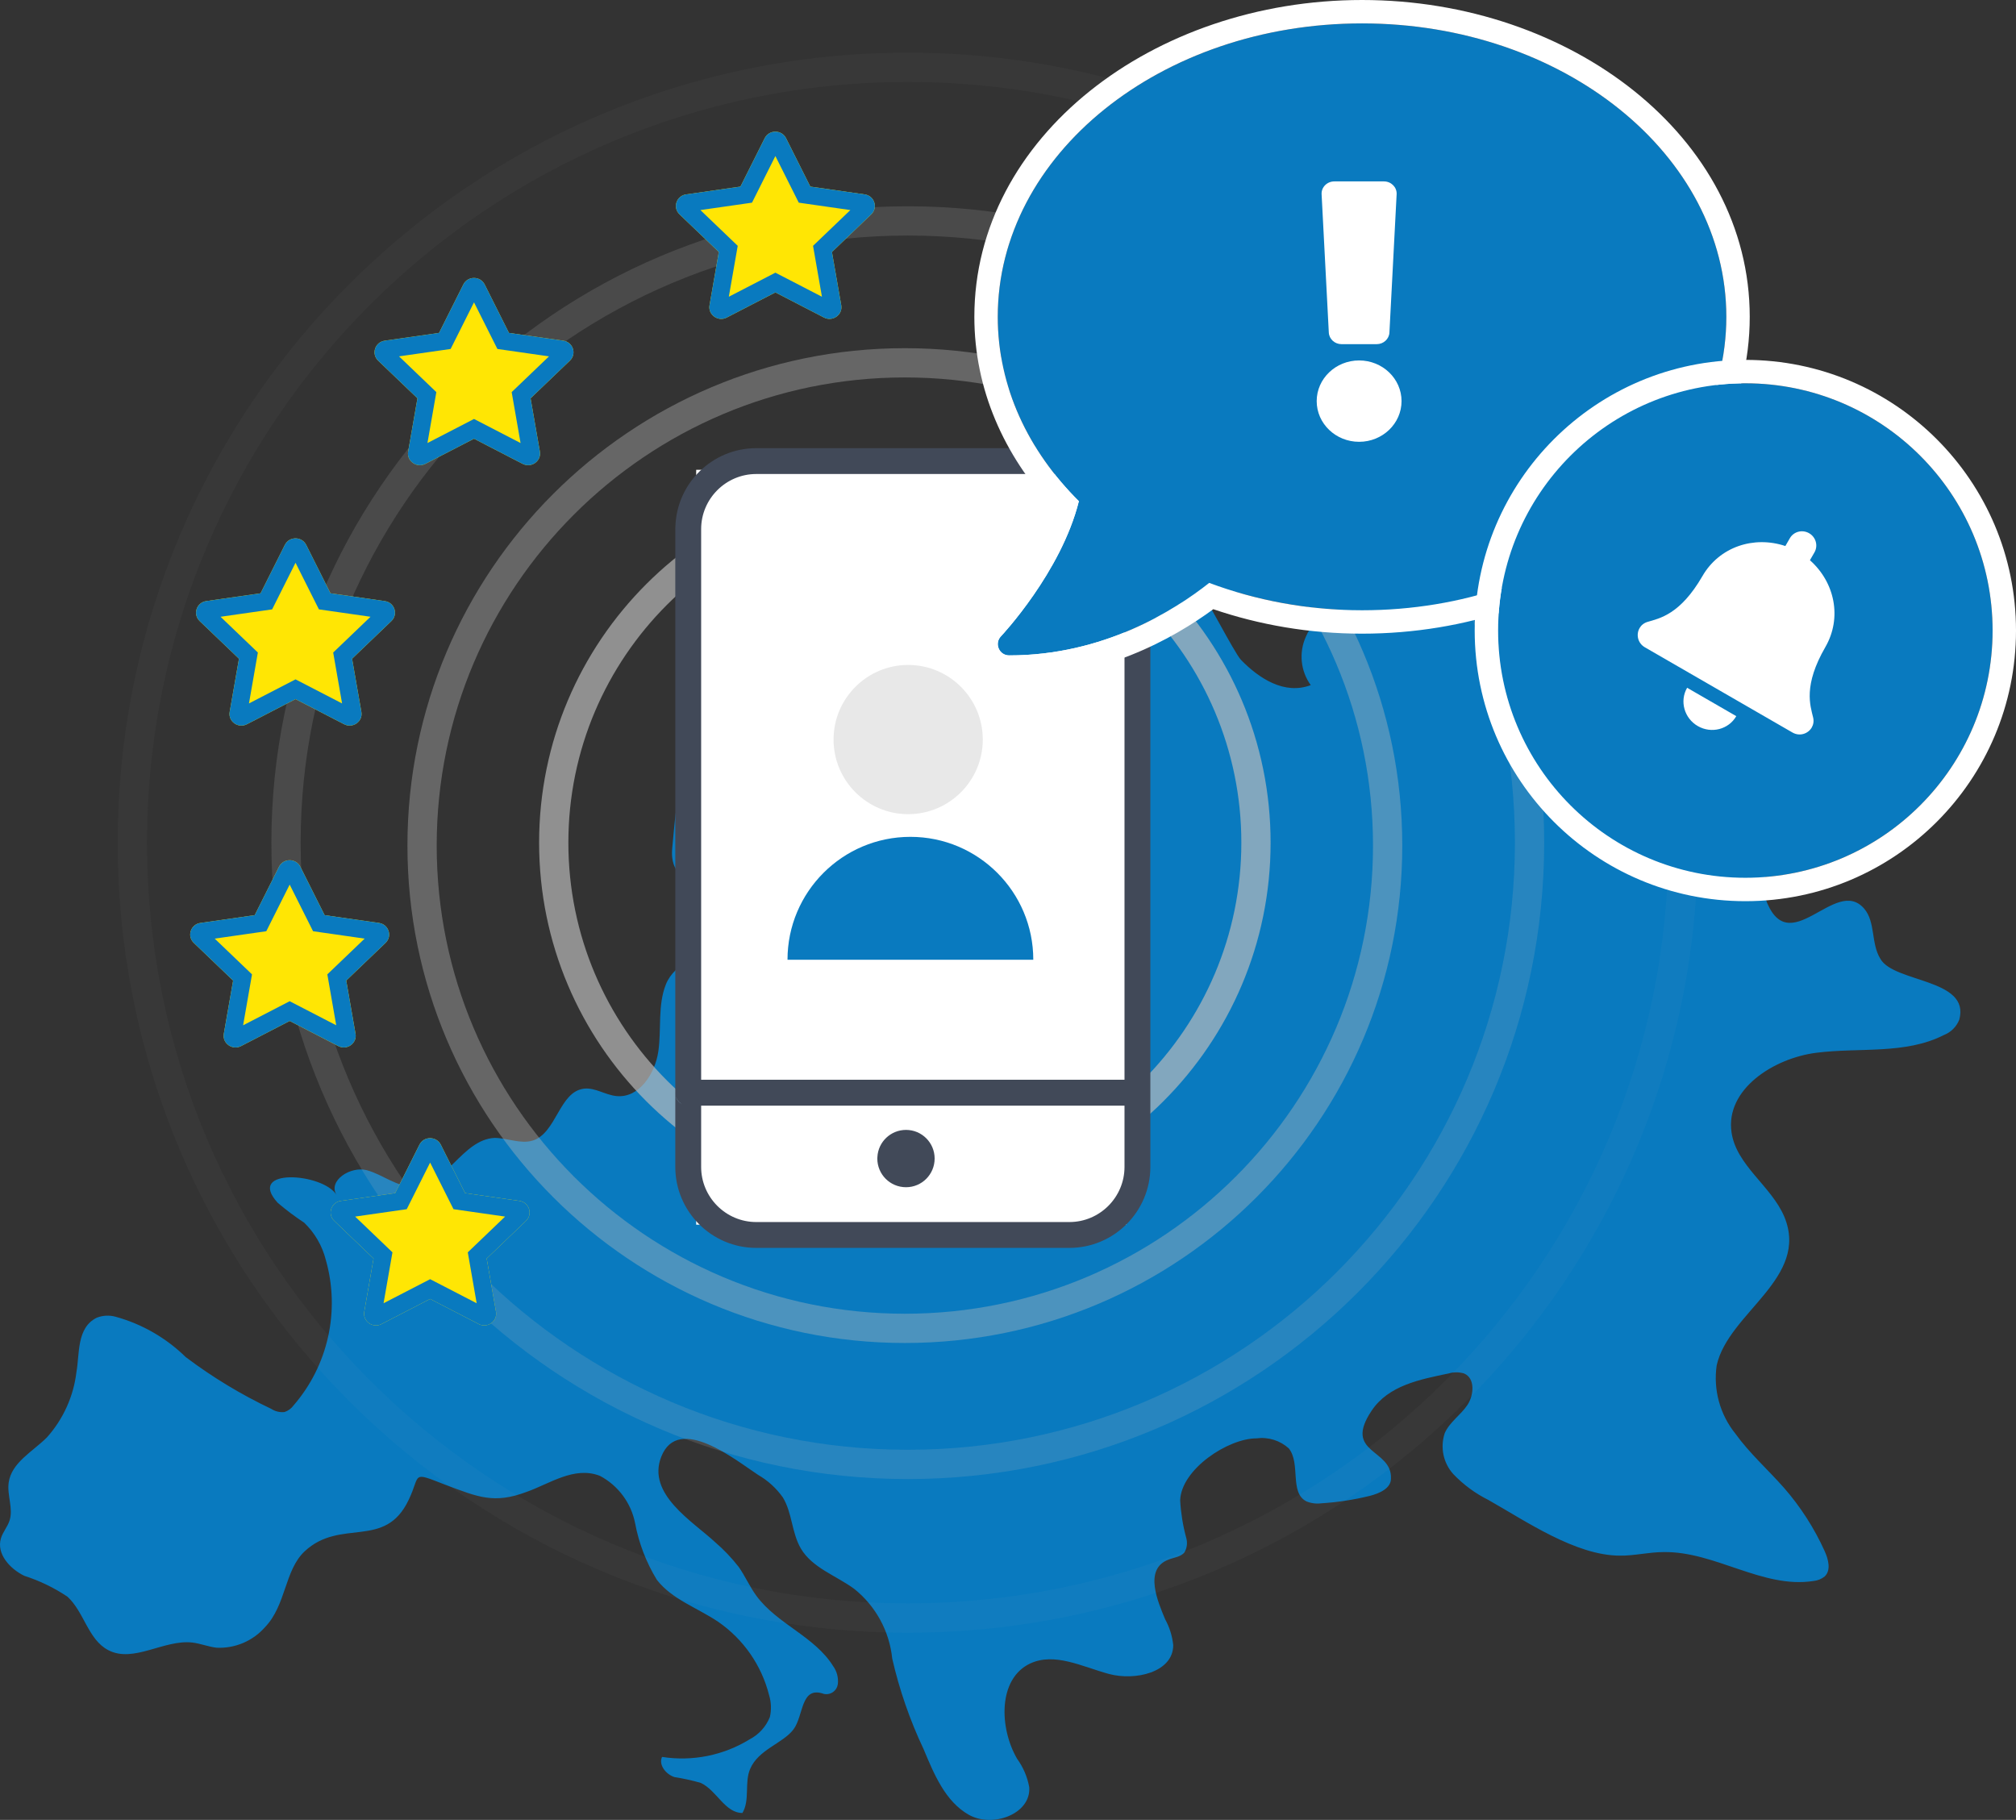 <svg width="689" height="622" viewBox="0 0 689 622" fill="none" xmlns="http://www.w3.org/2000/svg">
<rect x="0" y="0" width="689" height="622" fill="#333333" stroke="none"/>
<path d="M104.136 530.186C97.186 536.701 97.847 548.571 90.566 556.134C88.509 558.47 85.954 560.313 83.09 561.527C80.225 562.741 77.124 563.294 74.017 563.146C71.204 562.815 68.501 561.711 65.743 561.379C55.979 560.275 45.663 568.501 37.003 563.974C30.107 560.386 28.783 550.945 23.046 545.7C18.493 542.649 13.535 540.252 8.318 538.578C3.408 536.204 -1.281 531.069 0.319 525.769C0.926 523.671 2.526 521.905 3.243 519.752C4.622 515.611 2.36 511.029 2.967 506.722C3.905 499.876 11.186 496.122 16.041 491.264C21.631 485.011 25.157 477.182 26.135 468.849C27.239 462.776 26.135 453.721 33.086 450.354C35.127 449.555 37.372 449.438 39.485 450.022C48.526 452.508 56.784 457.258 63.481 463.825C72.585 470.687 82.363 476.606 92.662 481.492C94.013 482.382 95.633 482.772 97.241 482.596C98.481 482.181 99.56 481.39 100.33 480.332C106.148 473.619 110.203 465.561 112.129 456.885C114.055 448.21 113.792 439.192 111.362 430.644C110.137 425.785 107.576 421.368 103.971 417.891C100.819 415.815 97.798 413.547 94.924 411.1C83.891 399.009 110.425 400.831 115.003 408.395C112.024 403.481 119.858 398.457 125.374 399.948C130.89 401.438 135.689 405.8 141.426 405.469C152.459 405.469 157.975 389.458 169.008 388.906C173.366 388.906 177.779 391.059 181.971 389.844C190.246 387.36 191.073 373.006 199.679 372.067C203.43 371.681 206.795 374.22 210.711 374.607C218.379 375.38 223.895 366.988 224.999 359.314C226.102 351.64 224.723 343.579 227.591 336.402C230.46 329.225 240.665 324.311 245.905 329.998C236.307 338.5 255.835 358.209 245.299 365.552L260.027 380.238C273.211 367.485 295.442 373.558 312.377 366.491C319.607 363.284 325.591 357.798 329.415 350.871C333.24 343.943 334.695 335.953 333.56 328.12C335.508 327.386 337.6 327.115 339.671 327.33C341.742 327.545 343.734 328.24 345.49 329.36C347.246 330.48 348.717 331.994 349.787 333.781C350.857 335.569 351.496 337.581 351.653 339.659C361.527 334.856 359.155 316.968 348.399 314.815C359.702 305.782 374.127 301.612 388.502 303.221C392.86 298.142 384.641 290.854 378.076 292.179C371.512 293.504 365.996 298.252 359.376 299.08C347.406 300.626 337.807 287.487 337.918 275.396C338.312 265.427 341.695 255.809 347.626 247.791C352.536 241 367.099 233.878 365.554 224.217C365.047 221.96 363.751 219.958 361.901 218.571C360.05 217.185 357.766 216.505 355.46 216.653C353.222 216.926 351.072 217.692 349.165 218.894C347.257 220.097 345.639 221.707 344.427 223.61C341.948 227.512 340.261 231.864 339.462 236.418C339.33 237.999 338.881 239.538 338.142 240.942C337.402 242.346 336.388 243.586 335.16 244.589C318.114 254.527 310.06 260.103 314.915 280.696C318.997 297.811 305.04 297.866 302.834 312.607C302.921 316.433 303.252 320.251 303.827 324.035C303.428 326.986 302.448 329.829 300.942 332.397C299.436 334.966 297.436 337.209 295.056 338.997C288.547 345.015 251.973 365.994 263.116 339.935C264.235 337.221 265.864 334.747 267.916 332.648C269.66 331.24 270.9 329.302 271.446 327.127C271.33 324.978 270.56 322.917 269.239 321.219C265.213 314.208 271.777 296.43 262.454 294.277C258.593 293.339 255.063 296.486 251.422 298.473C241.879 303.994 228.529 302.835 229.743 289.971C231.122 275.672 232.942 240.283 253.297 239.731C256.632 240.296 260.057 239.972 263.227 238.792C267.309 236.308 271.722 228.192 275.307 224.769C281.077 219.481 286.205 213.533 290.588 207.047C303.055 188.11 312.653 166.413 336.208 158.96C345.089 156.144 355.129 154.156 360.921 146.924C362.008 145.205 363.368 143.676 364.948 142.397C365.763 141.764 366.789 141.469 367.816 141.572C368.842 141.674 369.79 142.167 370.464 142.949C372.505 146.206 366.878 151.12 369.581 153.991C371.402 155.868 374.436 153.991 376.642 152.611C380.515 150.234 385.097 149.291 389.593 149.947C394.088 150.603 398.211 152.815 401.245 156.199C403.341 158.684 404.775 161.72 406.761 163.984C411.657 168.353 417.965 170.803 424.524 170.885C431.027 170.952 437.482 172.013 443.665 174.032C454.698 178.835 457.732 193.079 444.934 197.716C433.811 201.792 421.925 203.357 410.126 202.299C411.34 202.299 421.766 223.057 424.138 225.542C430.261 231.836 438.977 237.577 447.968 234.154C446.256 231.786 445.201 229.005 444.911 226.096C444.62 223.187 445.104 220.253 446.313 217.592C449.402 210.194 454.753 211.243 459.994 207.047C470.033 198.931 460.876 180.767 464.241 169.449C465.289 165.75 470.254 162.935 472.957 165.64C474.137 167.232 474.741 169.18 474.667 171.161C474.84 173.852 475.735 176.446 477.26 178.669C478.021 179.779 479.116 180.618 480.385 181.065C481.654 181.511 483.033 181.542 484.321 181.154C486.449 180.052 488.099 178.204 488.954 175.964C490.011 174.275 490.741 172.402 491.106 170.443C491.124 168.929 491.032 167.416 490.83 165.916C490.59 162.118 491.406 158.327 493.188 154.964C494.97 151.602 497.648 148.8 500.925 146.869C501.652 146.373 502.534 146.157 503.407 146.262C505.338 146.758 505.503 150.016 507.434 150.568C508.056 150.655 508.69 150.585 509.278 150.363C509.866 150.141 510.389 149.775 510.799 149.298C517.474 143.777 528.617 138.256 533.802 131.962C544.835 121.252 525.417 122.522 524.645 114.792C524.645 111.314 528.837 109.658 532.313 109.271C546.048 108.498 562.432 108.554 570.927 121.086C576.443 129.091 580.58 141.403 575.836 150.678C573.244 155.813 564.804 157.359 562.928 160.947C560.336 166.192 568.445 180.326 570.375 186.067L572.361 191.588L594.426 252.87C597.799 261.087 600.134 269.692 601.377 278.487C606.397 279.371 612.41 282.407 611.803 287.431C610.92 295.602 599.667 296.486 603.252 306.81C611.196 329.39 627.248 299.025 637.123 310.564C641.039 315.146 639.384 322.434 642.639 327.679C647.218 335.905 673.475 334.414 669.614 348.493C669.148 349.681 668.442 350.76 667.54 351.662C666.638 352.565 665.56 353.271 664.373 353.738C651.189 360.473 635.413 357.933 620.739 359.811C606.066 361.688 589.627 372.343 591.779 387.029C593.433 398.347 605.349 405.303 609.817 415.848C618.533 436.827 590.73 448.587 586.703 466.64C586.106 470.764 586.365 474.967 587.467 478.986C588.568 483.004 590.486 486.752 593.102 489.994C597.957 496.729 604.135 502.195 609.651 508.434C615.34 514.943 620.042 522.254 623.608 530.131C624.876 532.947 625.869 536.646 623.608 538.799C622.498 539.679 621.156 540.216 619.746 540.345C602.425 543.05 586.042 530.131 568.5 530.462C563.535 530.462 558.625 531.732 553.661 531.677C538.491 531.677 521.39 519.807 508.648 512.63C504.177 510.4 500.127 507.411 496.677 503.796C495.001 501.934 493.847 499.66 493.333 497.207C492.82 494.753 492.965 492.207 493.754 489.828C495.409 486.019 499.27 483.59 501.532 480.167C503.793 476.744 504.179 470.947 500.318 469.401C498.625 468.904 496.825 468.904 495.133 469.401C485.424 471.443 474.557 473.431 468.765 482.154C458.89 496.895 475.826 495.073 475.384 505.342C475.384 508.71 471.412 510.421 468.158 511.249C462.728 512.585 457.189 513.435 451.609 513.789C449.87 514.018 448.102 513.79 446.479 513.126C440.631 510.145 444.603 500.208 440.466 495.018C438.986 493.68 437.232 492.68 435.327 492.089C433.421 491.498 431.41 491.329 429.433 491.595C419.669 491.595 403.672 502.195 403.341 512.795C403.581 517.087 404.265 521.343 405.382 525.493C405.642 526.323 405.727 527.198 405.632 528.063C405.537 528.928 405.264 529.764 404.831 530.517C403.562 532.174 401.135 532.284 399.314 533.057C390.764 536.314 395.839 547.687 398.211 553.429C399.711 556.159 400.649 559.163 400.969 562.263C400.969 571.538 388.006 574.574 378.904 572.09C369.802 569.605 360.424 564.637 352.039 568.556C341.007 573.801 341.503 590.64 347.626 601.13C349.72 604.015 351.135 607.337 351.764 610.847C352.37 620.067 339.131 624.815 331.077 620.232C323.024 615.65 319.217 606.32 315.632 597.762C310.957 587.874 307.369 577.508 304.93 566.845C304.455 562.216 303.064 557.728 300.839 553.643C298.613 549.558 295.597 545.957 291.967 543.05C285.733 538.467 277.624 535.873 273.708 529.248C270.508 523.727 270.784 517.046 267.529 511.746C265.298 508.612 262.42 505.995 259.089 504.072C251.863 499.379 231.839 482.982 225.992 497.889C220.972 510.642 236.748 519.972 244.361 527.039C247.339 529.597 250.056 532.445 252.47 535.541C254.676 538.688 256.221 542.277 258.483 545.369C265.544 555.03 278.452 559.281 284.74 569.44C286.03 571.227 286.602 573.434 286.34 575.623C286.261 576.16 286.074 576.674 285.789 577.136C285.504 577.597 285.127 577.995 284.683 578.305C284.239 578.616 283.736 578.832 283.205 578.94C282.674 579.048 282.126 579.047 281.596 578.936C273.542 576.065 274.756 586.334 271.17 591.082C267.585 595.83 259.2 597.928 256.386 604.553C254.345 609.246 256.386 615.153 253.739 619.625C247.726 619.625 244.968 611.896 239.507 609.356C236.556 608.498 233.552 607.835 230.515 607.369C227.591 606.43 224.999 603.173 226.267 600.467C236.649 602.095 247.271 599.961 256.221 594.45C259.358 592.82 261.806 590.116 263.116 586.831C263.687 584.347 263.592 581.757 262.841 579.322C260.261 569.127 254.066 560.219 245.409 554.257C238.348 549.509 229.687 546.638 224.502 539.958C220.862 534.006 218.338 527.439 217.055 520.58C216.378 517.158 214.947 513.931 212.867 511.133C210.787 508.335 208.109 506.036 205.03 504.403C196.203 500.98 187.819 507.164 179.875 509.924C168.842 514.065 163.326 511.636 152.294 507.495C140.268 502.802 143.909 503.851 139.661 512.63C131.552 529.744 116.493 518.703 104.136 530.186Z" fill="#097ABF"/>
<g opacity="0.82">
<path opacity="0.82" fill-rule="evenodd" clip-rule="evenodd" d="M309.248 173C245.781 173 194.248 224.533 194.248 288C194.248 351.467 245.781 403 309.248 403C372.715 403 424.248 351.467 424.248 288C424.248 224.533 372.715 173 309.248 173ZM184.248 288C184.248 219.011 240.259 163 309.248 163C378.237 163 434.248 219.011 434.248 288C434.248 356.989 378.237 413 309.248 413C240.259 413 184.248 356.989 184.248 288Z" fill="#BDBDBD"/>
</g>
<g opacity="0.61">
<path opacity="0.61" fill-rule="evenodd" clip-rule="evenodd" d="M309.248 129C220.946 129 149.248 200.698 149.248 289C149.248 377.302 220.946 449 309.248 449C397.55 449 469.248 377.302 469.248 289C469.248 200.698 397.55 129 309.248 129ZM139.248 289C139.248 195.175 215.423 119 309.248 119C403.073 119 479.248 195.175 479.248 289C479.248 382.825 403.073 459 309.248 459C215.423 459 139.248 382.825 139.248 289Z" fill="#BDBDBD"/>
</g>
<g opacity="0.41">
<path opacity="0.41" fill-rule="evenodd" clip-rule="evenodd" d="M310.248 80.5C195.731 80.5 102.748 173.483 102.748 288C102.748 402.517 195.731 495.5 310.248 495.5C424.765 495.5 517.748 402.517 517.748 288C517.748 173.483 424.765 80.5 310.248 80.5ZM92.748 288C92.748 167.96 190.208 70.5 310.248 70.5C430.288 70.5 527.748 167.96 527.748 288C527.748 408.04 430.288 505.5 310.248 505.5C190.208 505.5 92.748 408.04 92.748 288Z" fill="#BDBDBD"/>
</g>
<g opacity="0.2">
<path opacity="0.2" fill-rule="evenodd" clip-rule="evenodd" d="M310.248 28C166.756 28 50.248 144.508 50.248 288C50.248 431.492 166.756 548 310.248 548C453.74 548 570.248 431.492 570.248 288C570.248 144.508 453.74 28 310.248 28ZM40.248 288C40.248 138.985 161.233 18 310.248 18C459.263 18 580.248 138.985 580.248 288C580.248 437.015 459.263 558 310.248 558C161.233 558 40.248 437.015 40.248 288Z" fill="#BDBDBD"/>
</g>
<path d="M384.93 160.569H237.93V418.569H384.93V160.569Z" fill="white"/>
<path d="M393.113 373.47V373.08C392.933 371.01 391.493 369.03 388.733 369.03H235.223C232.913 369.03 231.023 370.8 230.813 373.05L230.783 373.47C230.783 375.9 232.763 377.88 235.223 377.88H388.733C391.493 377.88 392.933 375.93 393.083 373.86L393.113 373.47ZM319.427 395.952C319.427 390.552 315.047 386.172 309.647 386.172C304.427 386.172 300.137 390.252 299.867 395.412L299.837 395.952C299.837 401.382 304.217 405.762 309.647 405.762C315.047 405.762 319.427 401.382 319.427 395.952ZM239.627 180.843C239.627 170.463 248.087 162.003 258.467 162.003H365.477C375.857 162.003 384.317 170.463 384.317 180.843V398.823C384.317 409.203 375.857 417.663 365.477 417.663H258.467C248.087 417.663 239.627 409.203 239.627 398.823V180.843ZM239.603 374.034L239.543 374.394C238.733 379.014 231.713 378.984 230.873 374.394L230.843 374.034L230.873 373.674C231.233 371.784 232.823 370.314 234.803 370.134L235.223 370.104C237.383 370.104 239.153 371.634 239.543 373.674L239.603 374.034ZM230.792 398.811C230.792 414.081 243.212 426.501 258.482 426.501H365.462C380.732 426.501 393.152 414.081 393.152 398.811V180.861C393.152 165.591 380.732 153.171 365.462 153.171H258.482C243.482 153.171 231.242 165.141 230.822 180.051L230.792 180.861V398.811Z" fill="#414958"/>
<path d="M311.143 286.012C334.333 286.012 353.143 304.822 353.143 328.012H269.143C269.143 304.822 287.953 286.012 311.143 286.012Z" fill="#097ABF"/>
<path d="M335.881 252.761C335.881 266.831 324.451 278.261 310.381 278.261C296.311 278.261 284.881 266.831 284.881 252.761C284.881 238.691 296.311 227.261 310.381 227.261C324.451 227.261 335.881 238.691 335.881 252.761Z" fill="#E8E8E8"/>
<path d="M402.93 72.35C390.525 72.35 380.469 82.406 380.469 94.811C380.469 107.216 390.525 117.272 402.93 117.272C415.335 117.272 425.391 107.216 425.391 94.811C425.391 82.406 415.335 72.35 402.93 72.35Z" fill="#097ABF"/>
<path fill-rule="evenodd" clip-rule="evenodd" d="M375.469 94.811C375.469 79.645 387.763 67.35 402.93 67.35C418.096 67.35 430.391 79.645 430.391 94.811C430.391 109.978 418.096 122.272 402.93 122.272C387.763 122.272 375.469 109.978 375.469 94.811ZM402.93 77.35C393.286 77.35 385.469 85.168 385.469 94.811C385.469 104.455 393.286 112.272 402.93 112.272C412.573 112.272 420.391 104.455 420.391 94.811C420.391 85.168 412.573 77.35 402.93 77.35Z" fill="white"/>
<path d="M419.65 150.89C425.744 154.408 433.484 152.418 436.935 146.44L414.86 133.695C411.409 139.673 413.556 147.371 419.65 150.89ZM471.429 147.032C470.122 141.597 466.934 132.715 476.921 115.416C484.507 102.278 481.179 86.333 469.993 76.435L472.028 72.911C473.753 69.923 472.681 66.074 469.634 64.314C466.587 62.555 462.717 63.552 460.992 66.54L458.958 70.064C444.793 65.326 429.32 70.416 421.735 83.555C411.748 100.853 402.462 102.533 397.101 104.118C395.436 104.611 394.225 105.65 393.496 106.932C391.914 109.716 392.612 113.636 395.911 115.54L462.133 153.773C465.432 155.678 469.177 154.323 470.795 151.56C471.541 150.289 471.836 148.718 471.429 147.032Z" fill="white"/>
<path d="M95.352 296.226L87.052 312.774L68.483 315.436C65.153 315.911 63.818 319.948 66.233 322.261L79.668 335.134L76.49 353.319C75.918 356.606 79.439 359.069 82.388 357.531L99 348.945L115.612 357.531C118.561 359.056 122.082 356.606 121.51 353.319L118.332 335.134L131.767 322.261C134.182 319.948 132.847 315.911 129.517 315.436L110.948 312.774L102.648 296.226C101.161 293.277 96.852 293.239 95.352 296.226Z" fill="#FFE604"/>
<path fill-rule="evenodd" clip-rule="evenodd" d="M129.517 315.436L110.948 312.774L102.648 296.226C101.161 293.277 96.852 293.239 95.352 296.226L87.052 312.774L68.483 315.436C65.153 315.911 63.818 319.948 66.233 322.261L79.668 335.134L76.49 353.319C75.918 356.606 79.439 359.069 82.388 357.531L99 348.945L115.612 357.531C118.561 359.056 122.082 356.606 121.51 353.319L118.332 335.134L131.767 322.261C134.182 319.948 132.847 315.911 129.517 315.436ZM118.368 352.202L118.367 352.201L118.368 352.202ZM114.911 350.415L111.871 333.015L124.623 320.796L106.991 318.268L99 302.336L91.009 318.268L73.377 320.796L86.129 333.015L83.088 350.415L99 342.191L114.911 350.415Z" fill="#097ABF"/>
<path d="M143.352 391.226L135.052 407.774L116.483 410.436C113.153 410.911 111.818 414.948 114.233 417.261L127.668 430.134L124.49 448.319C123.918 451.606 127.439 454.069 130.388 452.531L147 443.945L163.612 452.531C166.561 454.056 170.082 451.606 169.51 448.319L166.332 430.134L179.767 417.261C182.182 414.948 180.847 410.911 177.517 410.436L158.948 407.774L150.648 391.226C149.161 388.277 144.852 388.239 143.352 391.226Z" fill="#FFE604"/>
<path fill-rule="evenodd" clip-rule="evenodd" d="M177.517 410.436L158.948 407.774L150.648 391.226C149.161 388.277 144.852 388.239 143.352 391.226L135.052 407.774L116.483 410.436C113.153 410.911 111.818 414.948 114.233 417.261L127.668 430.134L124.49 448.319C123.918 451.606 127.439 454.069 130.388 452.531L147 443.945L163.612 452.531C166.561 454.056 170.082 451.606 169.51 448.319L166.332 430.134L179.767 417.261C182.182 414.948 180.847 410.911 177.517 410.436ZM166.368 447.202L166.367 447.201L166.368 447.202ZM162.911 445.415L159.871 428.015L172.623 415.796L154.991 413.268L147 397.336L139.009 413.268L121.377 415.796L134.129 428.015L131.089 445.415L147 437.191L162.911 445.415Z" fill="#097ABF"/>
<path d="M97.352 186.226L89.052 202.774L70.483 205.436C67.153 205.911 65.818 209.948 68.233 212.261L81.668 225.134L78.49 243.319C77.918 246.606 81.439 249.069 84.388 247.531L101 238.945L117.612 247.531C120.561 249.056 124.082 246.606 123.51 243.319L120.332 225.134L133.767 212.261C136.182 209.948 134.847 205.911 131.517 205.436L112.948 202.774L104.648 186.226C103.161 183.277 98.852 183.239 97.352 186.226Z" fill="#FFE604"/>
<path fill-rule="evenodd" clip-rule="evenodd" d="M131.517 205.436L112.948 202.774L104.648 186.226C103.161 183.277 98.852 183.239 97.352 186.226L89.052 202.774L70.483 205.436C67.153 205.911 65.818 209.948 68.233 212.261L81.668 225.134L78.49 243.319C77.918 246.606 81.439 249.069 84.388 247.531L101 238.945L117.612 247.531C120.561 249.056 124.082 246.606 123.51 243.319L120.332 225.134L133.767 212.261C136.182 209.948 134.847 205.911 131.517 205.436ZM120.368 242.202L120.367 242.201L120.368 242.202ZM116.911 240.415L113.871 223.015L126.623 210.796L108.991 208.268L101 192.336L93.009 208.268L75.377 210.796L88.129 223.015L85.088 240.415L101 232.191L116.911 240.415Z" fill="#097ABF"/>
<path d="M158.352 97.226L150.052 113.774L131.483 116.436C128.153 116.911 126.818 120.948 129.233 123.261L142.668 136.134L139.49 154.319C138.918 157.606 142.439 160.069 145.388 158.531L162 149.945L178.612 158.531C181.561 160.056 185.082 157.606 184.51 154.319L181.332 136.134L194.767 123.261C197.182 120.948 195.847 116.911 192.517 116.436L173.948 113.774L165.648 97.226C164.161 94.277 159.852 94.239 158.352 97.226Z" fill="#FFE604"/>
<path fill-rule="evenodd" clip-rule="evenodd" d="M192.517 116.436L173.948 113.774L165.648 97.226C164.161 94.277 159.852 94.239 158.352 97.226L150.052 113.774L131.483 116.436C128.153 116.911 126.818 120.948 129.233 123.261L142.668 136.134L139.49 154.319C138.918 157.606 142.439 160.069 145.388 158.531L162 149.945L178.612 158.531C181.561 160.056 185.082 157.606 184.51 154.319L181.332 136.134L194.767 123.261C197.182 120.948 195.847 116.911 192.517 116.436ZM181.368 153.202L181.367 153.201L181.368 153.202ZM177.911 151.415L174.871 134.015L187.623 121.796L169.991 119.268L162 103.336L154.009 119.268L136.377 121.796L149.129 134.015L146.089 151.415L162 143.191L177.911 151.415Z" fill="#097ABF"/>
<path d="M261.352 47.226L253.052 63.774L234.483 66.436C231.153 66.911 229.818 70.948 232.233 73.261L245.668 86.134L242.49 104.319C241.918 107.606 245.439 110.069 248.388 108.531L265 99.945L281.612 108.531C284.561 110.056 288.082 107.606 287.51 104.319L284.332 86.134L297.767 73.261C300.182 70.948 298.847 66.911 295.517 66.436L276.948 63.774L268.648 47.226C267.161 44.277 262.852 44.239 261.352 47.226Z" fill="#FFE604"/>
<path fill-rule="evenodd" clip-rule="evenodd" d="M295.517 66.436L276.948 63.774L268.648 47.226C267.161 44.277 262.852 44.239 261.352 47.226L253.052 63.774L234.483 66.436C231.153 66.911 229.818 70.948 232.233 73.261L245.668 86.134L242.49 104.319C241.918 107.606 245.439 110.069 248.388 108.531L265 99.945L281.612 108.531C284.561 110.056 288.082 107.606 287.51 104.319L284.332 86.134L297.767 73.261C300.182 70.948 298.847 66.911 295.517 66.436ZM284.368 103.202L284.367 103.201L284.368 103.202ZM280.911 101.415L277.871 84.015L290.623 71.796L272.991 69.268L265 53.336L257.009 69.268L239.377 71.796L252.129 84.015L249.089 101.415L265 93.191L280.911 101.415Z" fill="#097ABF"/>
<path d="M465.5 8C396.733 8 341 52.888 341 108.286C341 132.2 351.407 154.089 368.721 171.302C362.642 195.602 342.313 217.25 342.07 217.491C341 218.6 340.708 220.239 341.34 221.686C341.973 223.132 343.334 224 344.891 224C377.134 224 401.305 208.668 413.268 199.218C429.171 205.148 446.825 208.571 465.5 208.571C534.267 208.571 590 163.684 590 108.286C590 52.888 534.267 8 465.5 8Z" fill="#097ABF"/>
<path fill-rule="evenodd" clip-rule="evenodd" d="M342.07 217.491C342.313 217.25 362.642 195.602 368.721 171.302C351.407 154.089 341 132.2 341 108.286C341 52.888 396.733 8 465.5 8C534.267 8 590 52.888 590 108.286C590 163.684 534.267 208.571 465.5 208.571C446.825 208.571 429.171 205.148 413.268 199.218C401.305 208.668 377.134 224 344.891 224C343.334 224 341.973 223.132 341.34 221.686C340.708 220.239 341 218.6 342.07 217.491ZM414.666 208.209C430.325 213.539 447.468 216.571 465.5 216.571C536.982 216.571 598 169.631 598 108.286C598 46.94 536.982 0 465.5 0C394.018 0 333 46.94 333 108.286C333 133.032 343.132 155.573 359.756 173.53C356.713 182.857 351.531 191.787 346.63 198.864C341.618 206.101 337.23 210.934 336.526 211.709C336.442 211.802 336.411 211.836 336.438 211.81L336.374 211.872L336.313 211.936C332.954 215.418 332.103 220.527 334.01 224.89C335.939 229.302 340.213 232 344.891 232C376.687 232 401.054 218.207 414.666 208.209Z" fill="white"/>
<path d="M479 137.094C479 144.762 472.495 151 464.5 151C456.505 151 450 144.762 450 137.094C450 129.426 456.505 123.188 464.5 123.188C472.495 123.188 479 129.426 479 137.094ZM451.678 66.38L454.143 113.662C454.259 115.882 456.17 117.625 458.488 117.625H470.512C472.83 117.625 474.741 115.882 474.857 113.662L477.322 66.38C477.446 63.997 475.465 62 472.977 62H456.023C453.535 62 451.554 63.997 451.678 66.38Z" fill="white"/>
<path d="M681 215.5C681 262.168 643.168 300 596.5 300C549.832 300 512 262.168 512 215.5C512 168.832 549.832 131 596.5 131C643.168 131 681 168.832 681 215.5Z" fill="#097ABF"/>
<path fill-rule="evenodd" clip-rule="evenodd" d="M689 215.5C689 266.586 647.586 308 596.5 308C545.414 308 504 266.586 504 215.5C504 164.414 545.414 123 596.5 123C647.586 123 689 164.414 689 215.5ZM596.5 300C643.168 300 681 262.168 681 215.5C681 168.832 643.168 131 596.5 131C549.832 131 512 168.832 512 215.5C512 262.168 549.832 300 596.5 300Z" fill="white"/>
<path d="M580.246 248.15C584.886 250.829 590.778 249.314 593.405 244.763L576.6 235.061C573.973 239.611 575.607 245.472 580.246 248.15ZM619.664 245.213C618.669 241.076 616.242 234.314 623.845 221.146C629.619 211.144 627.086 199.006 618.571 191.471L620.12 188.788C621.433 186.514 620.617 183.583 618.298 182.244C615.978 180.905 613.032 181.663 611.719 183.938L610.17 186.62C599.387 183.014 587.608 186.889 581.834 196.891C574.231 210.059 567.162 211.338 563.081 212.545C561.814 212.92 560.891 213.711 560.337 214.687C559.132 216.806 559.663 219.79 562.175 221.24L612.587 250.346C615.099 251.796 617.95 250.764 619.182 248.661C619.749 247.693 619.974 246.497 619.664 245.213Z" fill="white"/>
</svg>
